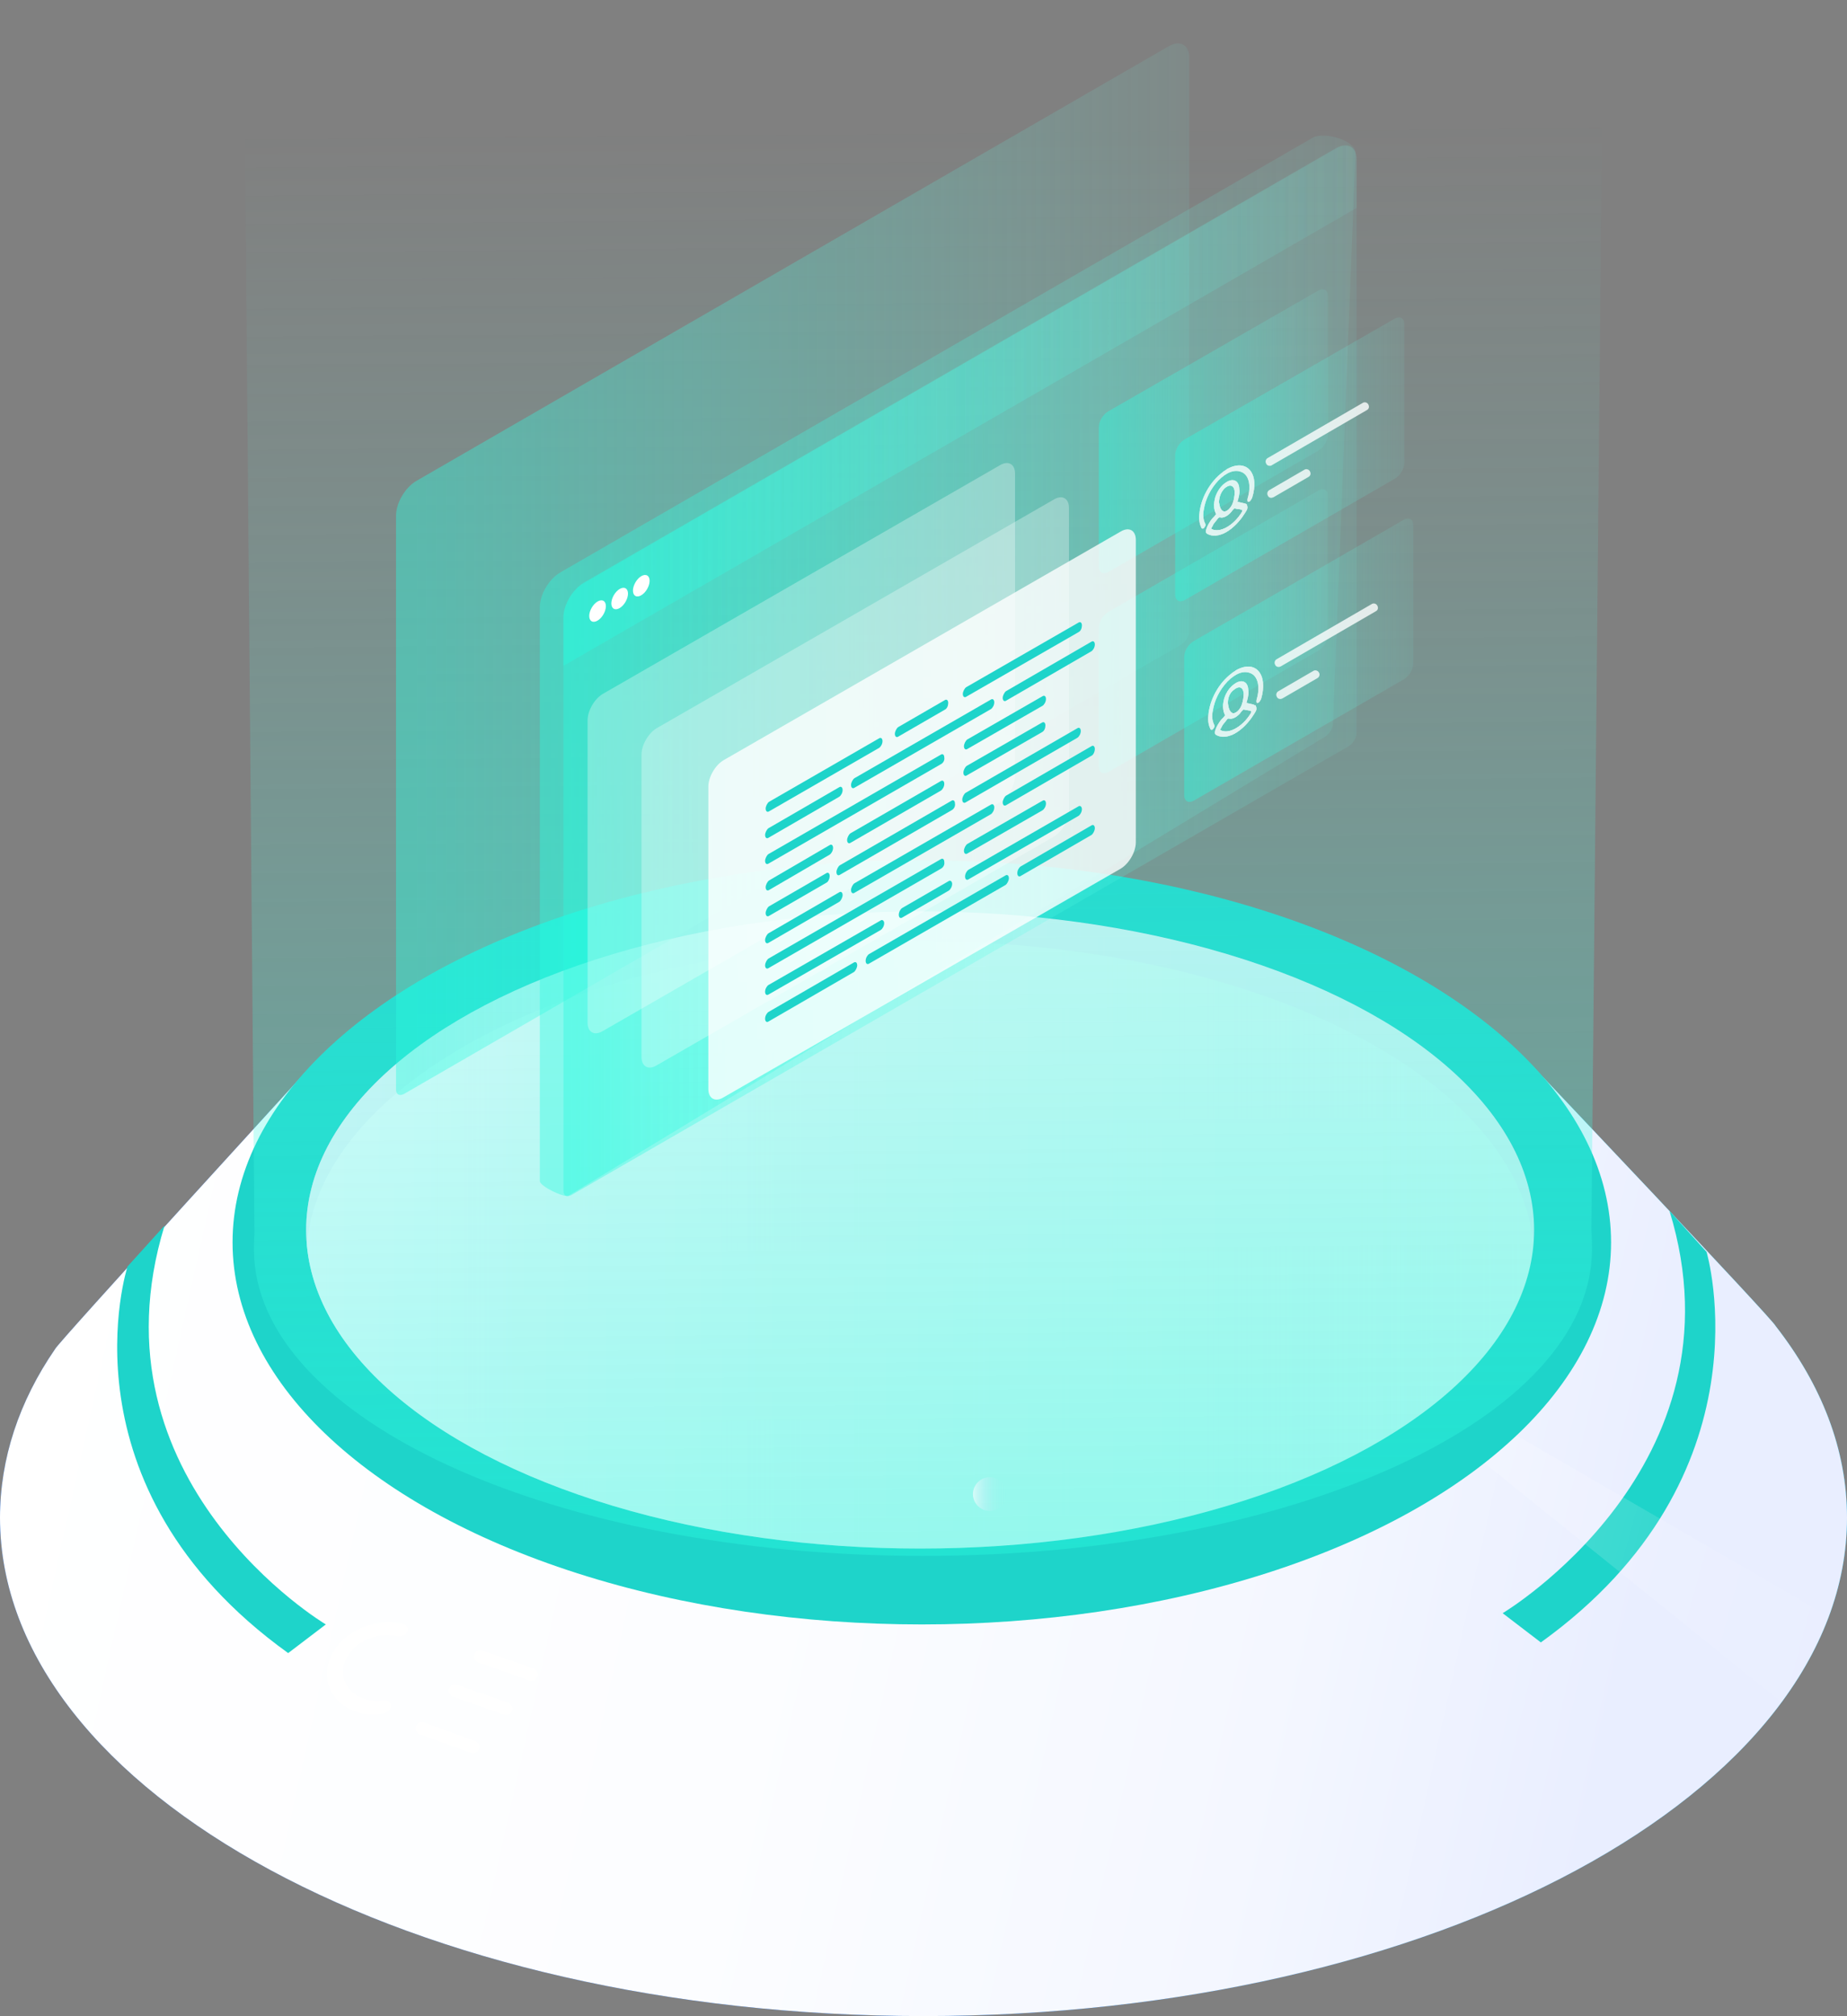 <?xml version="1.0" encoding="utf-8"?>
<!-- Generator: Adobe Illustrator 22.1.0, SVG Export Plug-In . SVG Version: 6.00 Build 0)  -->
<svg version="1.1" id="Solid" xmlns="http://www.w3.org/2000/svg" xmlns:xlink="http://www.w3.org/1999/xlink" x="0px" y="0px"
	 viewBox="0 0 328.8 358.8" style="enable-background:new 0 0 328.8 358.8;" xml:space="preserve">
<rect x="0" y="0" width="328.8" height="358.8" fill="#808080" stroke="none"/>
<style type="text/css">
	.st0{fill:url(#SVGID_1_);}
	.st1{fill:url(#SVGID_2_);}
	.st2{fill:#1ED4CA;}
	.st3{fill:url(#SVGID_3_);}
	.st4{opacity:0.2;fill:#0246AF;enable-background:new    ;}
	.st5{opacity:0.8;fill:#FFFFFF;enable-background:new    ;}
	.st6{fill:#FFFFFF;}
	.st7{fill:none;stroke:#FFFFFF;stroke-width:2.239;stroke-linecap:round;stroke-miterlimit:10;}
	.st8{opacity:0.2;fill:url(#SVGID_4_);}
	.st9{opacity:0.4;fill:url(#SVGID_5_);}
	.st10{fill:url(#XMLID_2_);}
	.st11{opacity:0.4;fill:url(#SVGID_6_);}
	.st12{opacity:0.4;fill:url(#SVGID_7_);}
	.st13{opacity:0.4;fill:url(#SVGID_8_);}
	.st14{opacity:0.4;fill:url(#SVGID_9_);}
	.st15{opacity:0.4;fill:url(#SVGID_10_);}
	.st16{opacity:0.4;fill:url(#SVGID_11_);}
	.st17{opacity:0.3;fill:#FFFFFF;}
	.st18{opacity:0.8;fill:#FFFFFF;}
	.st19{opacity:0.4;fill:url(#SVGID_12_);}
	.st20{opacity:0.8;}
	.st21{clip-path:url(#SVGID_14_);fill:#FFFFFF;}
	.st22{clip-path:url(#SVGID_16_);fill:#FFFFFF;}
	.st23{opacity:0.4;fill:url(#SVGID_17_);}
	.st24{clip-path:url(#SVGID_19_);fill:#FFFFFF;}
	.st25{clip-path:url(#SVGID_21_);fill:#FFFFFF;}
	.st26{fill:none;stroke:#004680;stroke-width:1.4;stroke-linecap:round;stroke-linejoin:round;stroke-miterlimit:10;}
</style>
<linearGradient id="SVGID_1_" gradientUnits="userSpaceOnUse" x1="281.575" y1="184.653" x2="105.107" y2="304.029">
	<stop  offset="5.376340e-03" style="stop-color:#00C6FB"/>
	<stop  offset="1" style="stop-color:#005BEA"/>
</linearGradient>
<path class="st0" d="M316.1,236c-0.3-1-43.4-46.4-43.4-46.4l-40.5-0.2c-20.7-5.1-43.6-7.9-67.8-7.9c-23.2,0-45.3,2.6-65.4,7.3
	l-42.6-0.2c0,0-46.5,50.8-46.6,51.5C3.4,249.4,0,259.6,0,270.1c0,49,73.6,88.7,164.4,88.7c90.8,0,164.4-39.7,164.4-88.7
	C328.8,258,324.3,246.5,316.1,236z"/>
<linearGradient id="SVGID_2_" gradientUnits="userSpaceOnUse" x1="-4.505" y1="228.282" x2="290.585" y2="293.78">
	<stop  offset="0" style="stop-color:#FFFFFF"/>
	<stop  offset="0.5" style="stop-color:#FCFDFF"/>
	<stop  offset="0.8" style="stop-color:#F4F7FF"/>
	<stop  offset="1" style="stop-color:#E9EEFF"/>
</linearGradient>
<path class="st1" d="M316.1,236c-0.3-1-43.4-46.4-43.4-46.4l-40.5-0.2c-20.7-5.1-43.6-7.9-67.8-7.9c-23.2,0-45.3,2.6-65.4,7.3
	l-42.6-0.2c0,0-46.5,50.8-46.6,51.5C3.4,249.4,0,259.6,0,270.1c0,49,73.6,88.7,164.4,88.7c90.8,0,164.4-39.7,164.4-88.7
	C328.8,258,324.3,246.5,316.1,236z"/>
<ellipse class="st2" cx="164.1" cy="221.1" rx="122.7" ry="68"/>
<linearGradient id="SVGID_3_" gradientUnits="userSpaceOnUse" x1="54.454" y1="218.93" x2="273.118" y2="218.93">
	<stop  offset="0" style="stop-color:#DBE2FD"/>
	<stop  offset="1" style="stop-color:#1ED4CA;stop-opacity:0"/>
</linearGradient>
<ellipse class="st3" cx="163.8" cy="218.9" rx="109.3" ry="56.7"/>
<path class="st4" d="M163.8,167.5c58.7,0,106.5,24,109.2,54.1c0.1-0.9,0.1-1.8,0.1-2.7c0-31.3-48.9-56.7-109.3-56.7
	S54.5,187.6,54.5,218.9c0,0.9,0,1.8,0.1,2.7C57.2,191.5,105.1,167.5,163.8,167.5z"/>
<ellipse class="st5" cx="163.8" cy="218.9" rx="109.3" ry="56.7"/>
<path class="st6" d="M64.3,304.9c-5-1.2-7.4-5.7-5.4-10.1c2-4.4,7.8-7,12.8-5.8c0.7,0.2,1.1,0.8,0.8,1.4c-0.3,0.6-1.1,1-1.8,0.8
	c-3.6-0.8-7.7,1-9.1,4.1c-1.5,3.1,0.3,6.4,3.8,7.2c0.9,0.2,1.8,0.3,2.8,0.1c0.8-0.1,1.4,0.3,1.4,1c0,0.6-0.6,1.2-1.4,1.3
	C66.9,305.3,65.6,305.2,64.3,304.9z"/>
<line class="st7" x1="85.5" y1="294.8" x2="94.6" y2="298"/>
<line class="st7" x1="81" y1="300.9" x2="90.1" y2="304.1"/>
<line class="st7" x1="75.1" y1="307.6" x2="84.2" y2="310.9"/>
<path class="st2" d="M58,289.1c0,0-42.7-25.4-28.7-71l-6.6,7.3c0,0-12.7,39.1,28.6,68.8L58,289.1z"/>
<path class="st2" d="M267.5,287.1c0,0,43.7-26.1,29.7-71.6l6.6,7.3c0,0,11.8,39.8-29.5,69.5L267.5,287.1z"/>
<linearGradient id="SVGID_4_" gradientUnits="userSpaceOnUse" x1="264.177" y1="271.219" x2="332.036" y2="289.778">
	<stop  offset="0" style="stop-color:#FFFFFF"/>
	<stop  offset="1" style="stop-color:#FFFFFF;stop-opacity:0"/>
</linearGradient>
<path class="st8" d="M264.3,260.4l52.9,42.6c0,0,5-7.8,8.4-15.3l-55.6-32.2C269.9,255.5,266.9,258.4,264.3,260.4z"/>
<linearGradient id="SVGID_5_" gradientUnits="userSpaceOnUse" x1="166.674" y1="284.199" x2="164.529" y2="22.536">
	<stop  offset="2.051282e-02" style="stop-color:#2AFADF"/>
	<stop  offset="1" style="stop-color:#75FCEA;stop-opacity:0"/>
</linearGradient>
<path class="st9" d="M285.4,0.3L43.4,0l1.9,219.8c-0.1,0.8-0.1,1.7-0.1,2.5c0,30.2,53.3,54.6,119.1,54.6s119.1-24.4,119.1-54.6
	c0-0.8,0-1.7-0.1-3.5L285.4,0.3z"/>
<linearGradient id="XMLID_2_" gradientUnits="userSpaceOnUse" x1="173.253" y1="265.887" x2="179.169" y2="265.887">
	<stop  offset="0" style="stop-color:#FFFFFF;stop-opacity:0.6"/>
	<stop  offset="0" style="stop-color:#FDFDFF;stop-opacity:0.6"/>
	<stop  offset="1.000000e-02" style="stop-color:#FCFCFF;stop-opacity:0.58"/>
	<stop  offset="0.18" style="stop-color:#F2F4FE;stop-opacity:0.412"/>
	<stop  offset="0.35" style="stop-color:#EAEEFE;stop-opacity:0.259"/>
	<stop  offset="0.52" style="stop-color:#E3E9FD;stop-opacity:0.149"/>
	<stop  offset="0.68" style="stop-color:#DFE5FD;stop-opacity:7.100000e-02"/>
	<stop  offset="0.84" style="stop-color:#DCE3FD;stop-opacity:2.000000e-02"/>
	<stop  offset="1" style="stop-color:#DBE2FD;stop-opacity:0"/>
</linearGradient>
<path id="XMLID_35_" class="st10" d="M179.2,265.9c0,1.6-1.3,3-3,3c-1.6,0-3-1.3-3-3c0-1.6,1.3-3,3-3
	C177.8,262.9,179.2,264.3,179.2,265.9z"/>
<g>
	<linearGradient id="SVGID_6_" gradientUnits="userSpaceOnUse" x1="70.491" y1="101.293" x2="211.659" y2="101.293">
		<stop  offset="2.051282e-02" style="stop-color:#2AFADF"/>
		<stop  offset="0.39" style="stop-color:#43FBE3;stop-opacity:0.698"/>
		<stop  offset="1" style="stop-color:#75FCEA;stop-opacity:0.2"/>
	</linearGradient>
	<path class="st11" d="M208.1,8.2c2-1.1,3.6-0.2,3.6,2v102.1c0,0.9-0.6,1.9-1.4,2.4L71.9,194.7c-0.8,0.4-1.4,0.1-1.4-0.8V91.8
		c0-2.3,1.6-5,3.6-6.2L208.1,8.2z"/>
	<linearGradient id="SVGID_7_" gradientUnits="userSpaceOnUse" x1="96.068" y1="118.533" x2="241.281" y2="118.533">
		<stop  offset="2.051282e-02" style="stop-color:#2AFADF"/>
		<stop  offset="0.39" style="stop-color:#43FBE3;stop-opacity:0.698"/>
		<stop  offset="1" style="stop-color:#75FCEA;stop-opacity:0.2"/>
	</linearGradient>
	<path class="st12" d="M241.3,27.2l-4,101.5c0,0.9-0.6,1.9-1.4,2.4l-134.7,81.7c-0.8,0.4-5.1-1.7-5.1-2.6V108.1c0-2.3,1.6-5,3.6-6.2
		l134-77.4C235.6,23.4,241.3,24.9,241.3,27.2z"/>
	<linearGradient id="SVGID_8_" gradientUnits="userSpaceOnUse" x1="100.29" y1="119.459" x2="241.458" y2="119.459">
		<stop  offset="2.051282e-02" style="stop-color:#2AFADF"/>
		<stop  offset="0.39" style="stop-color:#43FBE3;stop-opacity:0.698"/>
		<stop  offset="1" style="stop-color:#75FCEA;stop-opacity:0.2"/>
	</linearGradient>
	<path class="st13" d="M100.3,153.2v-43.3c0-2.3,1.6-5,3.6-6.2l134-77.4c2-1.1,3.6-0.2,3.6,2v102.1c0,0.9-0.6,1.9-1.4,2.4
		l-138.4,79.9c-0.8,0.4-1.4,0.1-1.4-0.8v-46"/>
	<linearGradient id="SVGID_9_" gradientUnits="userSpaceOnUse" x1="100.29" y1="72.263" x2="241.458" y2="72.263">
		<stop  offset="2.051282e-02" style="stop-color:#2AFADF"/>
		<stop  offset="0.39" style="stop-color:#43FBE3;stop-opacity:0.698"/>
		<stop  offset="1" style="stop-color:#75FCEA;stop-opacity:0.2"/>
	</linearGradient>
	<path class="st14" d="M187.5,68.2l-87.2,50.3V110c0-2.3,1.6-5,3.6-6.2l134-77.4c2-1.1,3.6-0.2,3.6,2V37"/>
	
		<ellipse transform="matrix(0.505 -0.863 0.863 0.505 -41.164 145.681)" class="st6" cx="106.4" cy="108.7" rx="2.1" ry="1.2"/>
	
		<ellipse transform="matrix(0.505 -0.863 0.863 0.505 -37.299 147.926)" class="st6" cx="110.3" cy="106.5" rx="2.1" ry="1.2"/>
	
		<ellipse transform="matrix(0.505 -0.863 0.863 0.505 -33.435 150.172)" class="st6" cx="114.2" cy="104.2" rx="2.1" ry="1.2"/>
	<linearGradient id="SVGID_10_" gradientUnits="userSpaceOnUse" x1="195.671" y1="76.678" x2="236.383" y2="76.678">
		<stop  offset="2.051282e-02" style="stop-color:#2AFADF"/>
		<stop  offset="0.39" style="stop-color:#43FBE3;stop-opacity:0.698"/>
		<stop  offset="1" style="stop-color:#75FCEA;stop-opacity:0.2"/>
	</linearGradient>
	<path class="st15" d="M234.7,51.7c0.9-0.5,1.7-0.1,1.7,1v24.6c0,1.1-0.7,2.3-1.7,2.9l-37.4,21.6c-0.9,0.5-1.7,0.1-1.7-1V76.1
		c0-1.1,0.7-2.3,1.7-2.9L234.7,51.7z"/>
	<linearGradient id="SVGID_11_" gradientUnits="userSpaceOnUse" x1="195.671" y1="112.27" x2="236.383" y2="112.27">
		<stop  offset="2.051282e-02" style="stop-color:#2AFADF"/>
		<stop  offset="0.39" style="stop-color:#43FBE3;stop-opacity:0.698"/>
		<stop  offset="1" style="stop-color:#75FCEA;stop-opacity:0.2"/>
	</linearGradient>
	<path class="st16" d="M234.7,87.3c0.9-0.5,1.7-0.1,1.7,1v24.6c0,1.1-0.7,2.3-1.7,2.9l-37.4,21.6c-0.9,0.5-1.7,0.1-1.7-1v-24.6
		c0-1.1,0.7-2.3,1.7-2.9L234.7,87.3z"/>
	<path class="st17" d="M178,82.8c1.5-0.9,2.7-0.2,2.7,1.5v53.8c0,1.7-1.2,3.8-2.7,4.7l-70.7,40.7c-1.5,0.9-2.7,0.2-2.7-1.5v-53.8
		c0-1.7,1.2-3.8,2.7-4.7L178,82.8z"/>
	<path class="st17" d="M187.6,88.9c1.5-0.9,2.7-0.2,2.7,1.5v53.8c0,1.7-1.2,3.8-2.7,4.7l-70.7,40.7c-1.5,0.9-2.7,0.2-2.7-1.5v-53.8
		c0-1.7,1.2-3.8,2.7-4.7L187.6,88.9z"/>
	<path class="st18" d="M199.5,94.6c1.5-0.9,2.7-0.2,2.7,1.5v53.8c0,1.7-1.2,3.8-2.7,4.7l-70.7,40.7c-1.5,0.9-2.7,0.2-2.7-1.5v-53.8
		c0-1.7,1.2-3.8,2.7-4.7L199.5,94.6z"/>
	<g>
		<g>
			<path class="st2" d="M167.5,136l-30.7,17.7c-0.3,0.2-0.6,0-0.6-0.5l0,0c0-0.4,0.3-1,0.6-1.2l30.7-17.7c0.3-0.2,0.6,0,0.6,0.5v0
				C168.2,135.3,167.9,135.8,167.5,136z"/>
			<path class="st2" d="M185.6,125.6l-13.4,7.7c-0.3,0.2-0.6,0-0.6-0.5l0,0c0-0.4,0.3-1,0.6-1.2l13.4-7.7c0.3-0.2,0.6,0,0.6,0.5l0,0
				C186.2,124.9,185.9,125.4,185.6,125.6z"/>
		</g>
		<g>
			<path class="st2" d="M167.5,140.7l-16.1,9.3c-0.3,0.2-0.6,0-0.6-0.5l0,0c0-0.4,0.3-1,0.6-1.2l16.1-9.3c0.3-0.2,0.6,0,0.6,0.5l0,0
				C168.1,140,167.8,140.5,167.5,140.7z"/>
			<path class="st2" d="M147.7,152.1l-10.8,6.3c-0.3,0.2-0.6,0-0.6-0.5l0,0c0-0.4,0.3-1,0.6-1.2l10.8-6.3c0.3-0.2,0.6,0,0.6,0.5l0,0
				C148.3,151.4,148,151.9,147.7,152.1z"/>
			<path class="st2" d="M185.5,130.3l-13.4,7.7c-0.3,0.2-0.6,0-0.6-0.5l0,0c0-0.4,0.3-1,0.6-1.2l13.4-7.7c0.3-0.2,0.6,0,0.6,0.5l0,0
				C186.1,129.6,185.9,130.1,185.5,130.3z"/>
		</g>
		<g>
			<path class="st2" d="M156.5,133.1l-19.6,11.3c-0.3,0.2-0.6,0-0.6-0.5l0,0c0-0.4,0.3-1,0.6-1.2l19.6-11.3c0.3-0.2,0.6,0,0.6,0.5
				l0,0C157.1,132.4,156.8,132.9,156.5,133.1z"/>
			<path class="st2" d="M168.2,126.3l-8.3,4.8c-0.3,0.2-0.6,0-0.6-0.5l0,0c0-0.4,0.3-1,0.6-1.2l8.3-4.8c0.3-0.2,0.6,0,0.6,0.5l0,0
				C168.8,125.6,168.6,126.1,168.2,126.3z"/>
			<path class="st2" d="M192,112.5l-20,11.5c-0.3,0.2-0.6,0-0.6-0.5v0c0-0.4,0.3-1,0.6-1.2l20-11.5c0.3-0.2,0.6,0,0.6,0.5l0,0
				C192.6,111.8,192.4,112.3,192,112.5z"/>
		</g>
		<g>
			<path class="st2" d="M172.4,156.5l19.6-11.3c0.3-0.2,0.6-0.7,0.6-1.2l0,0c0-0.4-0.3-0.7-0.6-0.5l-19.6,11.3
				c-0.3,0.2-0.6,0.7-0.6,1.2l0,0C171.8,156.5,172.1,156.7,172.4,156.5z"/>
			<path class="st2" d="M160.6,163.3l8.3-4.8c0.3-0.2,0.6-0.7,0.6-1.2v0c0-0.4-0.3-0.7-0.6-0.5l-8.3,4.8c-0.3,0.2-0.6,0.7-0.6,1.2
				l0,0C160,163.3,160.3,163.5,160.6,163.3z"/>
			<path class="st2" d="M136.8,177l20-11.5c0.3-0.2,0.6-0.7,0.6-1.2l0,0c0-0.4-0.3-0.7-0.6-0.5l-20,11.5c-0.3,0.2-0.6,0.7-0.6,1.2
				l0,0C136.2,177,136.5,177.2,136.8,177z"/>
		</g>
		<g>
			<path class="st2" d="M149.4,141.8l-12.6,7.3c-0.3,0.2-0.6,0-0.6-0.5l0,0c0-0.4,0.3-1,0.6-1.2l12.6-7.3c0.3-0.2,0.6,0,0.6,0.5l0,0
				C150,141.1,149.7,141.6,149.4,141.8z"/>
			<path class="st2" d="M176.4,126.2l-24.3,14c-0.3,0.2-0.6,0-0.6-0.5l0,0c0-0.4,0.3-1,0.6-1.2l24.3-14c0.3-0.2,0.6,0,0.6,0.5l0,0
				C177,125.5,176.7,126,176.4,126.2z"/>
			<path class="st2" d="M194.3,115.9l-15.2,8.8c-0.3,0.2-0.6,0-0.6-0.5l0,0c0-0.4,0.3-1,0.6-1.2l15.2-8.8c0.3-0.2,0.6,0,0.6,0.5l0,0
				C194.9,115.2,194.6,115.7,194.3,115.9z"/>
		</g>
		<g>
			<path class="st2" d="M181.7,154.2l12.6-7.3c0.3-0.2,0.6,0,0.6,0.5l0,0c0,0.4-0.3,1-0.6,1.2l-12.6,7.3c-0.3,0.2-0.6,0-0.6-0.5l0,0
				C181.1,154.9,181.4,154.4,181.7,154.2z"/>
			<path class="st2" d="M154.7,169.8l24.3-14c0.3-0.2,0.6,0,0.6,0.5l0,0c0,0.4-0.3,1-0.6,1.2l-24.3,14c-0.3,0.2-0.6,0-0.6-0.5l0,0
				C154.1,170.5,154.4,170,154.7,169.8z"/>
			<path class="st2" d="M136.8,180.1l15.2-8.8c0.3-0.2,0.6,0,0.6,0.5l0,0c0,0.4-0.3,1-0.6,1.2l-15.2,8.8c-0.3,0.2-0.6,0-0.6-0.5l0,0
				C136.2,180.8,136.5,180.3,136.8,180.1z"/>
		</g>
		<g>
			<path class="st2" d="M167.5,154.6l-30.7,17.7c-0.3,0.2-0.6,0-0.6-0.5l0,0c0-0.4,0.3-1,0.6-1.2l30.7-17.7c0.3-0.2,0.6,0,0.6,0.5v0
				C168.2,153.9,167.9,154.4,167.5,154.6z"/>
			<path class="st2" d="M185.6,144.2l-13.4,7.7c-0.3,0.2-0.6,0-0.6-0.5l0,0c0-0.4,0.3-1,0.6-1.2l13.4-7.7c0.3-0.2,0.6,0,0.6,0.5l0,0
				C186.2,143.5,185.9,144,185.6,144.2z"/>
		</g>
		<g>
			<path class="st2" d="M149.4,160.5l-12.6,7.3c-0.3,0.2-0.6,0-0.6-0.5l0,0c0-0.4,0.3-1,0.6-1.2l12.6-7.3c0.3-0.2,0.6,0,0.6,0.5l0,0
				C150,159.7,149.7,160.3,149.4,160.5z"/>
			<path class="st2" d="M176.4,144.9l-24.3,14c-0.3,0.2-0.6,0-0.6-0.5l0,0c0-0.4,0.3-1,0.6-1.2l24.3-14c0.3-0.2,0.6,0,0.6,0.5l0,0
				C177,144.2,176.7,144.7,176.4,144.9z"/>
			<path class="st2" d="M194.3,134.5l-15.2,8.8c-0.3,0.2-0.6,0-0.6-0.5l0,0c0-0.4,0.3-1,0.6-1.2l15.2-8.8c0.3-0.2,0.6,0,0.6,0.5l0,0
				C194.9,133.8,194.6,134.4,194.3,134.5z"/>
		</g>
		<g>
			<path class="st2" d="M147.1,157.1l-10.2,5.9c-0.3,0.2-0.6,0-0.6-0.5l0,0c0-0.4,0.3-1,0.6-1.2l10.2-5.9c0.3-0.2,0.6,0,0.6,0.5l0,0
				C147.7,156.4,147.4,157,147.1,157.1z"/>
			<path class="st2" d="M169.4,144.2l-19.9,11.5c-0.3,0.2-0.6,0-0.6-0.5l0,0c0-0.4,0.3-1,0.6-1.2l19.9-11.5c0.3-0.2,0.6,0,0.6,0.5
				l0,0C170.1,143.5,169.8,144,169.4,144.2z"/>
			<path class="st2" d="M191.8,131.3l-19.9,11.5c-0.3,0.2-0.6,0-0.6-0.5l0,0c0-0.4,0.3-1,0.6-1.2l19.9-11.5c0.3-0.2,0.6,0,0.6,0.5v0
				C192.4,130.6,192.1,131.1,191.8,131.3z"/>
		</g>
	</g>
	<linearGradient id="SVGID_12_" gradientUnits="userSpaceOnUse" x1="209.276" y1="81.674" x2="249.988" y2="81.674">
		<stop  offset="2.051282e-02" style="stop-color:#2AFADF"/>
		<stop  offset="0.39" style="stop-color:#43FBE3;stop-opacity:0.698"/>
		<stop  offset="1" style="stop-color:#75FCEA;stop-opacity:0.2"/>
	</linearGradient>
	<path class="st19" d="M248.3,56.7c0.9-0.5,1.7-0.1,1.7,1v24.6c0,1.1-0.7,2.3-1.7,2.9l-37.4,21.6c-0.9,0.5-1.7,0.1-1.7-1V81.1
		c0-1.1,0.7-2.3,1.7-2.9L248.3,56.7z"/>
	<g class="st20">
		<g>
			<g>
				<defs>
					<path id="SVGID_13_" d="M221.6,89.6c-0.4-0.1-0.9-0.2-1.3-0.3c0.4-1.4,0.4-1.8,0.3-2.5c-0.1-1.2-1-1.7-2.1-1.1
						c-1.1,0.6-2.1,2-2.3,3.4c-0.2,1,0,1.8,0.3,2.4c-0.2,0.3-0.5,0.6-0.7,0.8c-0.5,0.6-0.9,1.3-1.1,2c-0.1,0.4,0,0.6,0.2,0.7
						c1.9,1.1,4.8-0.6,6.8-3.8c0.4-0.6,0.5-0.9,0.2-1.5C221.8,89.7,221.7,89.6,221.6,89.6z M218,86.9c0.9-0.8,1.7-0.6,1.8,0.6
						c0,0.7-0.1,1.4-0.4,2.2c-0.5,1.1-1.4,1.7-1.9,1.1c-0.3-0.3-0.4-0.8-0.5-1.4C217,88.4,217.4,87.5,218,86.9z M221.1,91.1
						c-1.5,2.5-4.1,3.9-5.5,3c0.1-0.3,0.3-0.5,0.4-0.8c0.2-0.3,0.5-0.6,0.7-0.9c0.2-0.3,0.4-0.4,0.6-0.3c0.6,0.1,1.5-0.4,2.1-1.3
						c0.2-0.2,0.3-0.4,0.5-0.3c0.4,0.1,0.8,0.1,1.1,0.2C221.2,90.7,221.2,90.8,221.1,91.1z"/>
				</defs>
				<use xlink:href="#SVGID_13_"  style="overflow:visible;fill:#FFFFFF;"/>
				<clipPath id="SVGID_14_">
					<use xlink:href="#SVGID_13_"  style="overflow:visible;"/>
				</clipPath>
				<polygon class="st21" points="215.5,94.9 215.9,95 215.5,95 				"/>
				<polygon class="st21" points="215.5,94.7 216.4,95 215.9,95 215.5,94.9 				"/>
				<polygon class="st21" points="215.5,94.6 217,95 216.4,95 215.5,94.7 				"/>
				<polygon class="st21" points="215.5,94.4 217.5,95 217,95 215.5,94.6 				"/>
				<polygon class="st21" points="215.5,94.2 218,95 217.5,95 215.5,94.4 				"/>
				<polygon class="st21" points="215.5,94 218.6,95 218,95 215.5,94.2 				"/>
				<polygon class="st21" points="215.5,93.9 219.1,95 218.6,95 215.5,94 				"/>
				<polygon class="st21" points="215.5,93.7 219.7,95 219.1,95 215.5,93.9 				"/>
				<polygon class="st21" points="215.5,93.5 220.2,95 219.7,95 215.5,93.7 				"/>
				<polygon class="st21" points="215.5,93.4 220.8,95 220.2,95 215.5,93.5 				"/>
				<polygon class="st21" points="215.5,93.2 221.2,95 221.2,95 220.8,95 215.5,93.4 				"/>
				<polygon class="st21" points="215.5,93 221.2,94.8 221.2,95 215.5,93.2 				"/>
				<polygon class="st21" points="215.5,92.9 221.2,94.6 221.2,94.8 215.5,93 				"/>
				<polygon class="st21" points="215.5,92.7 221.2,94.5 221.2,94.6 215.5,92.9 				"/>
				<polygon class="st21" points="215.5,92.5 221.2,94.3 221.2,94.5 215.5,92.7 				"/>
				<polygon class="st21" points="215.5,92.3 221.2,94.1 221.2,94.3 215.5,92.5 				"/>
				<polygon class="st21" points="215.5,92.2 221.2,94 221.2,94.1 215.5,92.3 				"/>
				<polygon class="st21" points="215.5,92 221.2,93.8 221.2,94 215.5,92.2 				"/>
				<polygon class="st21" points="215.5,91.8 221.2,93.6 221.2,93.8 215.5,92 				"/>
				<polygon class="st21" points="215.5,91.7 221.2,93.4 221.2,93.6 215.5,91.8 				"/>
				<polygon class="st21" points="215.5,91.5 221.2,93.3 221.2,93.4 215.5,91.7 				"/>
				<polygon class="st21" points="215.5,91.3 221.2,93.1 221.2,93.3 215.5,91.5 				"/>
				<polygon class="st21" points="215.5,91.1 221.2,92.9 221.2,93.1 215.5,91.3 				"/>
				<polygon class="st21" points="215.5,91 221.2,92.8 221.2,92.9 215.5,91.1 				"/>
				<polygon class="st21" points="215.5,90.8 221.2,92.6 221.2,92.8 215.5,91 				"/>
				<polygon class="st21" points="215.5,90.6 221.2,92.4 221.2,92.6 215.5,90.8 				"/>
				<polygon class="st21" points="215.5,90.5 221.2,92.3 221.2,92.4 215.5,90.6 				"/>
				<polygon class="st21" points="215.9,90.4 221.2,92.1 221.2,92.3 215.5,90.5 215.5,90.4 				"/>
				<polygon class="st21" points="216.5,90.4 221.2,91.9 221.2,92.1 215.9,90.4 				"/>
				<polygon class="st21" points="217,90.4 221.2,91.7 221.2,91.9 216.5,90.4 				"/>
				<polygon class="st21" points="217.6,90.4 221.2,91.6 221.2,91.7 217,90.4 				"/>
				<polygon class="st21" points="218.1,90.4 221.2,91.4 221.2,91.6 217.6,90.4 				"/>
				<polygon class="st21" points="218.7,90.4 221.2,91.2 221.2,91.4 218.1,90.4 				"/>
				<polygon class="st21" points="219.2,90.4 221.2,91.1 221.2,91.2 218.7,90.4 				"/>
				<polygon class="st21" points="219.7,90.4 221.2,90.9 221.2,91.1 219.2,90.4 				"/>
				<polygon class="st21" points="220.3,90.4 221.2,90.7 221.2,90.9 219.7,90.4 				"/>
				<polygon class="st21" points="220.8,90.4 221.2,90.6 221.2,90.7 220.3,90.4 				"/>
				<polygon class="st21" points="221.2,90.6 220.8,90.4 221.2,90.4 				"/>
				<polygon class="st21" points="217,91.3 217.3,91.4 217,91.4 				"/>
				<polygon class="st21" points="217,91.1 217.8,91.4 217.3,91.4 217,91.3 				"/>
				<polygon class="st21" points="217,90.9 218.4,91.4 217.8,91.4 217,91.1 				"/>
				<polygon class="st21" points="217,90.7 218.9,91.4 218.4,91.4 217,90.9 				"/>
				<polygon class="st21" points="217,90.6 219.4,91.4 218.9,91.4 217,90.7 				"/>
				<polygon class="st21" points="217,90.4 219.9,91.3 219.9,91.4 219.4,91.4 217,90.6 				"/>
				<polygon class="st21" points="217,90.2 219.9,91.1 219.9,91.3 217,90.4 				"/>
				<polygon class="st21" points="217,90.1 219.9,91 219.9,91.1 217,90.2 				"/>
				<polygon class="st21" points="217,89.9 219.9,90.8 219.9,91 217,90.1 				"/>
				<polygon class="st21" points="217,89.7 219.9,90.6 219.9,90.8 217,89.9 				"/>
				<polygon class="st21" points="217,89.6 219.9,90.5 219.9,90.6 217,89.7 				"/>
				<polygon class="st21" points="217,89.4 219.9,90.3 219.9,90.5 217,89.6 				"/>
				<polygon class="st21" points="217,89.2 219.9,90.1 219.9,90.3 217,89.4 				"/>
				<polygon class="st21" points="217,89 219.9,90 219.9,90.1 217,89.2 				"/>
				<polygon class="st21" points="217,88.9 219.9,89.8 219.9,90 217,89 				"/>
				<polygon class="st21" points="217,88.7 219.9,89.6 219.9,89.8 217,88.9 				"/>
				<polygon class="st21" points="217,88.5 219.9,89.4 219.9,89.6 217,88.7 				"/>
				<polygon class="st21" points="217,88.4 219.9,89.3 219.9,89.4 217,88.5 				"/>
				<polygon class="st21" points="217,88.2 219.9,89.1 219.9,89.3 217,88.4 				"/>
				<polygon class="st21" points="217,88 219.9,88.9 219.9,89.1 217,88.2 				"/>
				<polygon class="st21" points="217,87.9 219.9,88.8 219.9,88.9 217,88 				"/>
				<polygon class="st21" points="217,87.7 219.9,88.6 219.9,88.8 217,87.9 				"/>
				<polygon class="st21" points="217,87.5 219.9,88.4 219.9,88.6 217,87.7 				"/>
				<polygon class="st21" points="217,87.3 219.9,88.3 219.9,88.4 217,87.5 				"/>
				<polygon class="st21" points="217,87.2 219.9,88.1 219.9,88.3 217,87.3 				"/>
				<polygon class="st21" points="217,87 219.9,87.9 219.9,88.1 217,87.2 				"/>
				<polygon class="st21" points="217,86.8 219.9,87.7 219.9,87.9 217,87 				"/>
				<polygon class="st21" points="217,86.7 219.9,87.6 219.9,87.7 217,86.8 				"/>
				<polygon class="st21" points="217,86.5 219.9,87.4 219.9,87.6 217,86.7 				"/>
				<polygon class="st21" points="217,86.3 219.9,87.2 219.9,87.4 217,86.5 				"/>
				<polygon class="st21" points="217,86.2 219.9,87.1 219.9,87.2 217,86.3 				"/>
				<polygon class="st21" points="217.4,86.1 219.9,86.9 219.9,87.1 217,86.2 217,86.1 				"/>
				<polygon class="st21" points="217.9,86.1 219.9,86.7 219.9,86.9 217.4,86.1 				"/>
				<polygon class="st21" points="218.5,86.1 219.9,86.6 219.9,86.7 217.9,86.1 				"/>
				<polygon class="st21" points="219,86.1 219.9,86.4 219.9,86.6 218.5,86.1 				"/>
				<polygon class="st21" points="219.6,86.1 219.9,86.2 219.9,86.4 219,86.1 				"/>
				<polygon class="st21" points="219.9,86.2 219.6,86.1 219.9,86.1 				"/>
				<polygon class="st21" points="214.7,96.2 214.7,96.2 214.7,96.2 				"/>
				<polygon class="st21" points="214.7,96 215.2,96.2 214.7,96.2 214.7,96.2 				"/>
				<polygon class="st21" points="214.7,95.8 215.8,96.2 215.2,96.2 214.7,96 				"/>
				<polygon class="st21" points="214.7,95.6 216.3,96.2 215.8,96.2 214.7,95.8 				"/>
				<polygon class="st21" points="214.7,95.5 216.9,96.2 216.3,96.2 214.7,95.6 				"/>
				<polygon class="st21" points="214.7,95.3 217.4,96.2 216.9,96.2 214.7,95.5 				"/>
				<polygon class="st21" points="214.7,95.1 217.9,96.2 217.4,96.2 214.7,95.3 				"/>
				<polygon class="st21" points="214.7,95 218.5,96.2 217.9,96.2 214.7,95.1 				"/>
				<polygon class="st21" points="214.7,94.8 219,96.2 218.5,96.2 214.7,95 				"/>
				<polygon class="st21" points="214.7,94.6 219.6,96.2 219,96.2 214.7,94.8 				"/>
				<polygon class="st21" points="214.7,94.5 220.1,96.2 219.6,96.2 214.7,94.6 				"/>
				<polygon class="st21" points="214.7,94.3 220.7,96.2 220.1,96.2 214.7,94.5 				"/>
				<polygon class="st21" points="214.7,94.1 221.2,96.2 220.7,96.2 214.7,94.3 				"/>
				<polygon class="st21" points="214.7,93.9 221.7,96.2 221.2,96.2 214.7,94.1 				"/>
				<polygon class="st21" points="214.7,93.8 222.2,96.1 222.2,96.2 221.7,96.2 214.7,93.9 				"/>
				<polygon class="st21" points="214.7,93.6 222.2,96 222.2,96.1 214.7,93.8 				"/>
				<polygon class="st21" points="214.7,93.4 222.2,95.8 222.2,96 214.7,93.6 				"/>
				<polygon class="st21" points="214.7,93.3 222.2,95.6 222.2,95.8 214.7,93.4 				"/>
				<polygon class="st21" points="214.7,93.1 222.2,95.4 222.2,95.6 214.7,93.3 				"/>
				<polygon class="st21" points="214.7,92.9 222.2,95.3 222.2,95.4 214.7,93.1 				"/>
				<polygon class="st21" points="214.7,92.8 222.2,95.1 222.2,95.3 214.7,92.9 				"/>
				<polygon class="st21" points="214.7,92.6 222.2,94.9 222.2,95.1 214.7,92.8 				"/>
				<polygon class="st21" points="214.7,92.4 222.2,94.8 222.2,94.9 214.7,92.6 				"/>
				<polygon class="st21" points="214.7,92.2 222.2,94.6 222.2,94.8 214.7,92.4 				"/>
				<polygon class="st21" points="214.7,92.1 222.2,94.4 222.2,94.6 214.7,92.2 				"/>
				<polygon class="st21" points="214.7,91.9 222.2,94.3 222.2,94.4 214.7,92.1 				"/>
				<polygon class="st21" points="214.7,91.7 222.2,94.1 222.2,94.3 214.7,91.9 				"/>
				<polygon class="st21" points="214.7,91.6 222.2,93.9 222.2,94.1 214.7,91.7 				"/>
				<polygon class="st21" points="214.7,91.4 222.2,93.7 222.2,93.9 214.7,91.6 				"/>
				<polygon class="st21" points="214.7,91.2 222.2,93.6 222.2,93.7 214.7,91.4 				"/>
				<polygon class="st21" points="214.7,91.1 222.2,93.4 222.2,93.6 214.7,91.2 				"/>
				<polygon class="st21" points="214.7,90.9 222.2,93.2 222.2,93.4 214.7,91.1 				"/>
				<polygon class="st21" points="214.7,90.7 222.2,93.1 222.2,93.2 214.7,90.9 				"/>
				<polygon class="st21" points="214.7,90.5 222.2,92.9 222.2,93.1 214.7,90.7 				"/>
				<polygon class="st21" points="214.7,90.4 222.2,92.7 222.2,92.9 214.7,90.5 				"/>
				<polygon class="st21" points="214.7,90.2 222.2,92.6 222.2,92.7 214.7,90.4 				"/>
				<polygon class="st21" points="214.7,90 222.2,92.4 222.2,92.6 214.7,90.2 				"/>
				<polygon class="st21" points="214.7,89.9 222.2,92.2 222.2,92.4 214.7,90 				"/>
				<polygon class="st21" points="214.7,89.7 222.2,92 222.2,92.2 214.7,89.9 				"/>
				<polygon class="st21" points="214.7,89.5 222.2,91.9 222.2,92 214.7,89.7 				"/>
				<polygon class="st21" points="214.7,89.4 222.2,91.7 222.2,91.9 214.7,89.5 				"/>
				<polygon class="st21" points="214.7,89.2 222.2,91.5 222.2,91.7 214.7,89.4 				"/>
				<polygon class="st21" points="214.7,89 222.2,91.4 222.2,91.5 214.7,89.2 				"/>
				<polygon class="st21" points="214.7,88.8 222.2,91.2 222.2,91.4 214.7,89 				"/>
				<polygon class="st21" points="214.7,88.7 222.2,91 222.2,91.2 214.7,88.8 				"/>
				<polygon class="st21" points="214.7,88.5 222.2,90.9 222.2,91 214.7,88.7 				"/>
				<polygon class="st21" points="214.7,88.3 222.2,90.7 222.2,90.9 214.7,88.5 				"/>
				<polygon class="st21" points="214.7,88.2 222.2,90.5 222.2,90.7 214.7,88.3 				"/>
				<polygon class="st21" points="214.7,88 222.2,90.3 222.2,90.5 214.7,88.2 				"/>
				<polygon class="st21" points="214.7,87.8 222.2,90.2 222.2,90.3 214.7,88 				"/>
				<polygon class="st21" points="214.7,87.6 222.2,90 222.2,90.2 214.7,87.8 				"/>
				<polygon class="st21" points="214.7,87.5 222.2,89.8 222.2,90 214.7,87.6 				"/>
				<polygon class="st21" points="214.7,87.3 222.2,89.7 222.2,89.8 214.7,87.5 				"/>
				<polygon class="st21" points="214.7,87.1 222.2,89.5 222.2,89.7 214.7,87.3 				"/>
				<polygon class="st21" points="214.7,87 222.2,89.3 222.2,89.5 214.7,87.1 				"/>
				<polygon class="st21" points="214.7,86.8 222.2,89.2 222.2,89.3 214.7,87 				"/>
				<polygon class="st21" points="214.7,86.6 222.2,89 222.2,89.2 214.7,86.8 				"/>
				<polygon class="st21" points="214.7,86.6 214.7,86.5 222.2,88.8 222.2,89 214.7,86.6 				"/>
				<polygon class="st21" points="214.7,86.5 214.8,86.3 222.2,88.6 222.2,88.8 				"/>
				<polygon class="st21" points="214.8,86.3 214.8,86.2 222.2,88.5 222.2,88.6 				"/>
				<polygon class="st21" points="214.8,86.2 214.9,86 222.2,88.3 222.2,88.5 				"/>
				<polygon class="st21" points="214.9,86 214.9,85.8 222.2,88.1 222.2,88.3 				"/>
				<polygon class="st21" points="214.9,85.8 215,85.7 222.2,88 222.2,88.1 				"/>
				<polygon class="st21" points="215,85.7 215,85.5 222.2,87.8 222.2,88 				"/>
				<polygon class="st21" points="215,85.5 215.1,85.4 222.2,87.6 222.2,87.8 				"/>
				<polygon class="st21" points="215.1,85.4 215.1,85.2 222.2,87.5 222.2,87.6 				"/>
				<polygon class="st21" points="215.1,85.2 215.2,85.1 215.2,85.1 222.2,87.3 222.2,87.5 				"/>
				<polygon class="st21" points="215.7,85.1 222.2,87.1 222.2,87.3 215.2,85.1 				"/>
				<polygon class="st21" points="216.3,85.1 222.2,86.9 222.2,87.1 215.7,85.1 				"/>
				<polygon class="st21" points="216.8,85.1 222.2,86.8 222.2,86.9 216.3,85.1 				"/>
				<polygon class="st21" points="217.4,85.1 222.2,86.6 222.2,86.8 216.8,85.1 				"/>
				<polygon class="st21" points="217.9,85.1 222.2,86.4 222.2,86.6 217.4,85.1 				"/>
				<polygon class="st21" points="218.4,85.1 222.2,86.3 222.2,86.4 217.9,85.1 				"/>
				<polygon class="st21" points="219,85.1 222.2,86.1 222.2,86.3 218.4,85.1 				"/>
				<polygon class="st21" points="219.5,85.1 222.2,85.9 222.2,86.1 219,85.1 				"/>
				<polygon class="st21" points="220.1,85.1 222.2,85.7 222.2,85.9 219.5,85.1 				"/>
				<polygon class="st21" points="220.6,85.1 222.2,85.6 222.2,85.7 220.1,85.1 				"/>
				<polygon class="st21" points="221.2,85.1 222.2,85.4 222.2,85.6 220.6,85.1 				"/>
				<polygon class="st21" points="221.7,85.1 222.2,85.2 222.2,85.4 221.2,85.1 				"/>
				<polygon class="st21" points="222.2,85.2 221.7,85.1 222.2,85.1 				"/>
			</g>
		</g>
		<g>
			<g>
				<defs>
					<path id="SVGID_15_" d="M218.4,83.5c-0.2,0.2-0.5,0.3-0.7,0.5c-2.4,1.8-4,4.8-4.2,7.6c-0.1,1,0.1,1.8,0.4,2.4
						c0.1,0.1,0.3,0.1,0.4,0c0.1-0.1,0.3-0.4,0.3-0.5c0-0.1,0-0.3-0.1-0.4c-0.3-0.7-0.4-1.4-0.2-2.4c0.3-1.9,1.2-3.7,2.6-5.2
						c1.5-1.5,2.9-2,4.1-1.5c1.3,0.5,1.8,2.4,1.1,4.7c-0.1,0.4,0,0.7,0.2,0.6c0.2,0,0.4-0.3,0.6-0.7
						C224.3,84.2,221.9,81.5,218.4,83.5z"/>
				</defs>
				<use xlink:href="#SVGID_15_"  style="overflow:visible;fill:#FFFFFF;"/>
				<clipPath id="SVGID_16_">
					<use xlink:href="#SVGID_15_"  style="overflow:visible;"/>
				</clipPath>
				<polygon class="st22" points="213.4,94.1 213.5,94.1 213.4,94.1 				"/>
				<polygon class="st22" points="213.4,93.9 214.1,94.1 213.5,94.1 213.4,94.1 				"/>
				<polygon class="st22" points="213.4,93.7 214.6,94.1 214.1,94.1 213.4,93.9 				"/>
				<polygon class="st22" points="213.4,93.6 215.2,94.1 214.6,94.1 213.4,93.7 				"/>
				<polygon class="st22" points="213.4,93.4 215.7,94.1 215.2,94.1 213.4,93.6 				"/>
				<polygon class="st22" points="213.4,93.2 216.3,94.1 215.7,94.1 213.4,93.4 				"/>
				<polygon class="st22" points="213.4,93 216.8,94.1 216.3,94.1 213.4,93.2 				"/>
				<polygon class="st22" points="213.4,92.9 217.3,94.1 216.8,94.1 213.4,93 				"/>
				<polygon class="st22" points="213.4,92.7 217.9,94.1 217.3,94.1 213.4,92.9 				"/>
				<polygon class="st22" points="213.4,92.5 218.4,94.1 217.9,94.1 213.4,92.7 				"/>
				<polygon class="st22" points="213.4,92.4 219,94.1 218.4,94.1 213.4,92.5 				"/>
				<polygon class="st22" points="213.4,92.2 219.5,94.1 219,94.1 213.4,92.4 				"/>
				<polygon class="st22" points="213.4,92 220.1,94.1 219.5,94.1 213.4,92.2 				"/>
				<polygon class="st22" points="213.4,91.9 220.6,94.1 220.1,94.1 213.4,92 				"/>
				<polygon class="st22" points="213.4,91.7 221.2,94.1 220.6,94.1 213.4,91.9 				"/>
				<polygon class="st22" points="213.4,91.5 221.7,94.1 221.2,94.1 213.4,91.7 				"/>
				<polygon class="st22" points="213.4,91.3 222.2,94.1 221.7,94.1 213.4,91.5 				"/>
				<polygon class="st22" points="213.4,91.2 222.8,94.1 222.2,94.1 213.4,91.3 				"/>
				<polygon class="st22" points="213.4,91 223.3,94.1 222.8,94.1 213.4,91.2 				"/>
				<polygon class="st22" points="213.4,90.8 223.4,93.9 223.3,94.1 223.3,94.1 213.4,91 				"/>
				<polygon class="st22" points="213.4,90.7 223.4,93.8 223.4,93.9 213.4,90.8 				"/>
				<polygon class="st22" points="213.4,90.5 223.5,93.6 223.4,93.8 213.4,90.7 				"/>
				<polygon class="st22" points="213.4,90.3 223.5,93.5 223.5,93.6 213.4,90.5 				"/>
				<polygon class="st22" points="213.4,90.2 223.6,93.3 223.5,93.5 213.4,90.3 				"/>
				<polygon class="st22" points="213.4,90 223.6,93.2 223.6,93.3 213.4,90.2 				"/>
				<polygon class="st22" points="213.4,89.8 223.7,93 223.6,93.2 213.4,90 				"/>
				<polygon class="st22" points="213.4,89.6 223.7,92.9 223.7,93 213.4,89.8 				"/>
				<polygon class="st22" points="213.4,89.5 223.8,92.7 223.7,92.9 213.4,89.6 				"/>
				<polygon class="st22" points="213.4,89.3 223.8,92.6 223.8,92.7 213.4,89.5 				"/>
				<polygon class="st22" points="213.4,89.1 223.9,92.4 223.8,92.6 213.4,89.3 				"/>
				<polygon class="st22" points="213.4,89 223.9,92.2 223.9,92.4 213.4,89.1 				"/>
				<polygon class="st22" points="213.4,88.8 224,92.1 223.9,92.2 213.4,89 				"/>
				<polygon class="st22" points="213.4,88.6 224,91.9 224,92.1 213.4,88.8 				"/>
				<polygon class="st22" points="213.4,88.4 224.1,91.8 224,91.9 213.4,88.6 				"/>
				<polygon class="st22" points="213.4,88.3 224.1,91.6 224.1,91.8 213.4,88.4 				"/>
				<polygon class="st22" points="213.4,88.1 224.2,91.5 224.1,91.6 213.4,88.3 				"/>
				<polygon class="st22" points="213.4,87.9 224.2,91.3 224.2,91.5 213.4,88.1 				"/>
				<polygon class="st22" points="213.4,87.8 224.2,91.2 224.2,91.3 213.4,87.9 				"/>
				<polygon class="st22" points="213.4,87.6 224.3,91 224.3,91.1 224.2,91.2 213.4,87.8 				"/>
				<polygon class="st22" points="213.4,87.4 224.3,90.8 224.3,91 213.4,87.6 				"/>
				<polygon class="st22" points="213.4,87.3 224.3,90.6 224.3,90.8 213.4,87.4 				"/>
				<polygon class="st22" points="213.4,87.1 224.3,90.5 224.3,90.6 213.4,87.3 				"/>
				<polygon class="st22" points="213.4,86.9 224.3,90.3 224.3,90.5 213.4,87.1 				"/>
				<polygon class="st22" points="213.4,86.7 224.3,90.1 224.3,90.3 213.4,86.9 				"/>
				<polygon class="st22" points="213.4,86.6 224.3,90 224.3,90.1 213.4,86.7 				"/>
				<polygon class="st22" points="213.4,86.4 224.3,89.8 224.3,90 213.4,86.6 				"/>
				<polygon class="st22" points="213.4,86.2 224.3,89.6 224.3,89.8 213.4,86.4 				"/>
				<polygon class="st22" points="213.4,86.1 224.3,89.5 224.3,89.6 213.4,86.2 				"/>
				<polygon class="st22" points="213.4,85.9 224.3,89.3 224.3,89.5 213.4,86.1 				"/>
				<polygon class="st22" points="213.4,85.7 224.3,89.1 224.3,89.3 213.4,85.9 				"/>
				<polygon class="st22" points="213.4,85.6 224.3,88.9 224.3,89.1 213.4,85.7 				"/>
				<polygon class="st22" points="213.4,85.4 224.3,88.8 224.3,88.9 213.4,85.6 				"/>
				<polygon class="st22" points="213.4,85.2 224.3,88.6 224.3,88.8 213.4,85.4 				"/>
				<polygon class="st22" points="213.4,85 224.3,88.4 224.3,88.6 213.4,85.2 				"/>
				<polygon class="st22" points="213.4,84.9 224.3,88.3 224.3,88.4 213.4,85 				"/>
				<polygon class="st22" points="213.4,84.7 224.3,88.1 224.3,88.3 213.4,84.9 				"/>
				<polygon class="st22" points="213.4,84.5 224.3,87.9 224.3,88.1 213.4,84.7 				"/>
				<polygon class="st22" points="213.4,84.4 224.3,87.8 224.3,87.9 213.4,84.5 				"/>
				<polygon class="st22" points="213.4,84.2 224.3,87.6 224.3,87.8 213.4,84.4 				"/>
				<polygon class="st22" points="213.4,84 224.3,87.4 224.3,87.6 213.4,84.2 				"/>
				<polygon class="st22" points="213.4,83.9 224.3,87.2 224.3,87.4 213.4,84 				"/>
				<polygon class="st22" points="213.4,83.7 224.3,87.1 224.3,87.2 213.4,83.9 				"/>
				<polygon class="st22" points="213.4,83.5 224.3,86.9 224.3,87.1 213.4,83.7 				"/>
				<polygon class="st22" points="213.4,83.3 224.3,86.7 224.3,86.9 213.4,83.5 				"/>
				<polygon class="st22" points="213.4,83.2 224.3,86.6 224.3,86.7 213.4,83.3 				"/>
				<polygon class="st22" points="213.4,83 224.3,86.4 224.3,86.6 213.4,83.2 				"/>
				<polygon class="st22" points="213.4,82.9 213.5,82.8 224.3,86.2 224.3,86.4 213.4,83 				"/>
				<polygon class="st22" points="213.5,82.8 213.5,82.7 224.3,86.1 224.3,86.2 				"/>
				<polygon class="st22" points="213.5,82.7 213.6,82.5 224.3,85.9 224.3,86.1 				"/>
				<polygon class="st22" points="213.6,82.5 213.6,82.4 224.3,85.7 224.3,85.9 				"/>
				<polygon class="st22" points="213.6,82.4 213.7,82.2 224.3,85.5 224.3,85.7 				"/>
				<polygon class="st22" points="213.7,82.2 213.7,82.1 224.3,85.4 224.3,85.5 				"/>
				<polygon class="st22" points="213.7,82.1 213.7,81.9 224.3,85.2 224.3,85.4 				"/>
				<polygon class="st22" points="213.7,81.9 213.8,81.8 224.3,85 224.3,85.2 				"/>
				<polygon class="st22" points="213.8,81.8 213.8,81.6 224.3,84.9 224.3,85 				"/>
				<polygon class="st22" points="213.8,81.6 213.9,81.5 214,81.5 224.3,84.7 224.3,84.9 				"/>
				<polygon class="st22" points="224.3,84.7 214,81.5 224.3,81.5 				"/>
			</g>
		</g>
	</g>
	<g class="st20">
		<line class="st6" x1="226" y1="82.2" x2="242.9" y2="72.4"/>
		<path class="st6" d="M226,82.9c-0.2,0-0.5-0.1-0.6-0.4c-0.2-0.3-0.1-0.8,0.3-1l16.9-9.8c0.3-0.2,0.8-0.1,1,0.3s0.1,0.8-0.3,1
			l-16.9,9.8C226.3,82.9,226.2,82.9,226,82.9z"/>
	</g>
	<g class="st20">
		<line class="st6" x1="226.3" y1="87.9" x2="232.6" y2="84.3"/>
		<path class="st6" d="M226.3,88.6c-0.2,0-0.5-0.1-0.6-0.4c-0.2-0.3-0.1-0.8,0.3-1l6.2-3.6c0.3-0.2,0.8-0.1,1,0.3s0.1,0.8-0.3,1
			l-6.2,3.6C226.6,88.5,226.5,88.6,226.3,88.6z"/>
	</g>
	<linearGradient id="SVGID_17_" gradientUnits="userSpaceOnUse" x1="210.84" y1="117.506" x2="251.551" y2="117.506">
		<stop  offset="2.051282e-02" style="stop-color:#2AFADF"/>
		<stop  offset="0.39" style="stop-color:#43FBE3;stop-opacity:0.698"/>
		<stop  offset="1" style="stop-color:#75FCEA;stop-opacity:0.2"/>
	</linearGradient>
	<path class="st23" d="M249.9,92.5c0.9-0.5,1.7-0.1,1.7,1V118c0,1.1-0.7,2.3-1.7,2.9l-37.4,21.6c-0.9,0.5-1.7,0.1-1.7-1V117
		c0-1.1,0.7-2.3,1.7-2.9L249.9,92.5z"/>
	<g class="st20">
		<g>
			<g>
				<defs>
					<path id="SVGID_18_" d="M223.2,125.4c-0.4-0.1-0.9-0.2-1.3-0.3c0.4-1.4,0.4-1.8,0.3-2.5c-0.1-1.2-1-1.7-2.1-1.1
						c-1.1,0.6-2.1,2-2.3,3.4c-0.2,1,0,1.8,0.3,2.4c-0.2,0.3-0.5,0.6-0.7,0.8c-0.5,0.6-0.9,1.3-1.1,2c-0.1,0.4,0,0.6,0.2,0.7
						c1.9,1.1,4.8-0.6,6.8-3.8c0.4-0.6,0.5-0.9,0.2-1.5C223.4,125.6,223.3,125.5,223.2,125.4z M219.6,122.8c0.9-0.8,1.7-0.6,1.8,0.6
						c0,0.7-0.1,1.4-0.4,2.2c-0.5,1.1-1.4,1.7-1.9,1.1c-0.3-0.3-0.4-0.8-0.5-1.4C218.5,124.3,218.9,123.3,219.6,122.8z M222.7,126.9
						c-1.5,2.5-4.1,3.9-5.5,3c0.1-0.3,0.3-0.5,0.4-0.8c0.2-0.3,0.5-0.6,0.7-0.9c0.2-0.3,0.4-0.4,0.6-0.3c0.6,0.1,1.5-0.4,2.1-1.3
						c0.2-0.2,0.3-0.4,0.5-0.3c0.4,0.1,0.8,0.1,1.1,0.2C222.8,126.5,222.8,126.7,222.7,126.9z"/>
				</defs>
				<use xlink:href="#SVGID_18_"  style="overflow:visible;fill:#FFFFFF;"/>
				<clipPath id="SVGID_19_">
					<use xlink:href="#SVGID_18_"  style="overflow:visible;"/>
				</clipPath>
				<polygon class="st24" points="217.1,130.7 217.4,130.8 217.1,130.8 				"/>
				<polygon class="st24" points="217.1,130.5 218,130.8 217.4,130.8 217.1,130.7 				"/>
				<polygon class="st24" points="217.1,130.4 218.6,130.8 218,130.8 217.1,130.5 				"/>
				<polygon class="st24" points="217.1,130.2 219.2,130.8 218.6,130.8 217.1,130.4 				"/>
				<polygon class="st24" points="217.1,130 219.8,130.8 219.2,130.8 217.1,130.2 				"/>
				<polygon class="st24" points="217.1,129.8 220.4,130.8 219.8,130.8 217.1,130 				"/>
				<polygon class="st24" points="217.1,129.6 221,130.8 220.4,130.8 217.1,129.8 				"/>
				<polygon class="st24" points="217.1,129.4 221.6,130.8 221,130.8 217.1,129.6 				"/>
				<polygon class="st24" points="217.1,129.2 222.2,130.8 221.6,130.8 217.1,129.4 				"/>
				<polygon class="st24" points="217.1,129 222.8,130.8 222.2,130.8 217.1,129.2 				"/>
				<polygon class="st24" points="217.1,128.8 222.8,130.6 222.8,130.8 222.8,130.8 217.1,129 				"/>
				<polygon class="st24" points="217.1,128.6 222.8,130.4 222.8,130.6 217.1,128.8 				"/>
				<polygon class="st24" points="217.1,128.4 222.8,130.3 222.8,130.4 217.1,128.6 				"/>
				<polygon class="st24" points="217.1,128.2 222.8,130.1 222.8,130.3 217.1,128.4 				"/>
				<polygon class="st24" points="217.1,128 222.8,129.9 222.8,130.1 217.1,128.2 				"/>
				<polygon class="st24" points="217.1,127.8 222.8,129.7 222.8,129.9 217.1,128 				"/>
				<polygon class="st24" points="217.1,127.6 222.8,129.5 222.8,129.7 217.1,127.8 				"/>
				<polygon class="st24" points="217.1,127.4 222.8,129.3 222.8,129.5 217.1,127.6 				"/>
				<polygon class="st24" points="217.1,127.2 222.8,129.1 222.8,129.3 217.1,127.4 				"/>
				<polygon class="st24" points="217.1,127 222.8,128.9 222.8,129.1 217.1,127.2 				"/>
				<polygon class="st24" points="217.1,126.8 222.8,128.7 222.8,128.9 217.1,127 				"/>
				<polygon class="st24" points="217.1,126.6 222.8,128.5 222.8,128.7 217.1,126.8 				"/>
				<polygon class="st24" points="217.1,126.4 222.8,128.3 222.8,128.5 217.1,126.6 				"/>
				<polygon class="st24" points="217.1,126.3 222.8,128.1 222.8,128.3 217.1,126.4 217.1,126.3 				"/>
				<polygon class="st24" points="217.7,126.3 222.8,127.9 222.8,128.1 217.1,126.3 				"/>
				<polygon class="st24" points="218.3,126.3 222.8,127.7 222.8,127.9 217.7,126.3 				"/>
				<polygon class="st24" points="218.9,126.3 222.8,127.5 222.8,127.7 218.3,126.3 				"/>
				<polygon class="st24" points="219.5,126.3 222.8,127.3 222.8,127.5 218.9,126.3 				"/>
				<polygon class="st24" points="220.1,126.3 222.8,127.1 222.8,127.3 219.5,126.3 				"/>
				<polygon class="st24" points="220.7,126.3 222.8,126.9 222.8,127.1 220.1,126.3 				"/>
				<polygon class="st24" points="221.3,126.3 222.8,126.7 222.8,126.9 220.7,126.3 				"/>
				<polygon class="st24" points="221.9,126.3 222.8,126.5 222.8,126.7 221.3,126.3 				"/>
				<polygon class="st24" points="222.5,126.3 222.8,126.3 222.8,126.5 221.9,126.3 				"/>
				<polygon class="st24" points="222.8,126.3 222.5,126.3 222.8,126.3 				"/>
				<polygon class="st24" points="218.5,127.1 218.8,127.2 218.5,127.2 				"/>
				<polygon class="st24" points="218.5,126.9 219.4,127.2 218.8,127.2 218.5,127.1 				"/>
				<polygon class="st24" points="218.5,126.7 220,127.2 219.4,127.2 218.5,126.9 				"/>
				<polygon class="st24" points="218.5,126.5 220.6,127.2 220,127.2 218.5,126.7 				"/>
				<polygon class="st24" points="218.5,126.3 221.2,127.2 220.6,127.2 218.5,126.5 				"/>
				<polygon class="st24" points="218.5,126.1 221.4,127.1 221.4,127.2 221.2,127.2 218.5,126.3 				"/>
				<polygon class="st24" points="218.5,125.9 221.4,126.9 221.4,127.1 218.5,126.1 				"/>
				<polygon class="st24" points="218.5,125.7 221.4,126.7 221.4,126.9 218.5,125.9 				"/>
				<polygon class="st24" points="218.5,125.5 221.4,126.5 221.4,126.7 218.5,125.7 				"/>
				<polygon class="st24" points="218.5,125.3 221.4,126.3 221.4,126.5 218.5,125.5 				"/>
				<polygon class="st24" points="218.5,125.2 221.4,126.1 221.4,126.3 218.5,125.3 				"/>
				<polygon class="st24" points="218.5,125 221.4,125.9 221.4,126.1 218.5,125.2 				"/>
				<polygon class="st24" points="218.5,124.8 221.4,125.7 221.4,125.9 218.5,125 				"/>
				<polygon class="st24" points="218.5,124.6 221.4,125.5 221.4,125.7 218.5,124.8 				"/>
				<polygon class="st24" points="218.5,124.4 221.4,125.3 221.4,125.5 218.5,124.6 				"/>
				<polygon class="st24" points="218.5,124.2 221.4,125.1 221.4,125.3 218.5,124.4 				"/>
				<polygon class="st24" points="218.5,124 221.4,124.9 221.4,125.1 218.5,124.2 				"/>
				<polygon class="st24" points="218.5,123.8 221.4,124.7 221.4,124.9 218.5,124 				"/>
				<polygon class="st24" points="218.5,123.6 221.4,124.5 221.4,124.7 218.5,123.8 				"/>
				<polygon class="st24" points="218.5,123.4 221.4,124.3 221.4,124.5 218.5,123.6 				"/>
				<polygon class="st24" points="218.5,123.2 221.4,124.1 221.4,124.3 218.5,123.4 				"/>
				<polygon class="st24" points="218.5,123 221.4,123.9 221.4,124.1 218.5,123.2 				"/>
				<polygon class="st24" points="218.5,122.8 221.4,123.7 221.4,123.9 218.5,123 				"/>
				<polygon class="st24" points="218.5,122.6 221.4,123.6 221.4,123.7 218.5,122.8 				"/>
				<polygon class="st24" points="218.5,122.4 221.4,123.4 221.4,123.6 218.5,122.6 				"/>
				<polygon class="st24" points="218.5,122.2 221.4,123.2 221.4,123.4 218.5,122.4 				"/>
				<polygon class="st24" points="218.5,122 221.4,123 221.4,123.2 218.5,122.2 				"/>
				<polygon class="st24" points="218.9,122 221.4,122.8 221.4,123 218.5,122 218.5,122 				"/>
				<polygon class="st24" points="219.5,122 221.4,122.6 221.4,122.8 218.9,122 				"/>
				<polygon class="st24" points="220.1,122 221.4,122.4 221.4,122.6 219.5,122 				"/>
				<polygon class="st24" points="220.7,122 221.4,122.2 221.4,122.4 220.1,122 				"/>
				<polygon class="st24" points="221.3,122 221.4,122 221.4,122.2 220.7,122 				"/>
				<polygon class="st24" points="221.4,122 221.3,122 221.4,122 				"/>
				<polygon class="st24" points="216.3,131.8 216.7,132 216.3,132 				"/>
				<polygon class="st24" points="216.3,131.6 217.3,132 216.7,132 216.3,131.8 				"/>
				<polygon class="st24" points="216.3,131.4 217.9,132 217.3,132 216.3,131.6 				"/>
				<polygon class="st24" points="216.3,131.2 218.5,132 217.9,132 216.3,131.4 				"/>
				<polygon class="st24" points="216.3,131 219.1,132 218.5,132 216.3,131.2 				"/>
				<polygon class="st24" points="216.3,130.9 219.7,132 219.1,132 216.3,131 				"/>
				<polygon class="st24" points="216.3,130.7 220.3,132 219.7,132 216.3,130.9 				"/>
				<polygon class="st24" points="216.3,130.5 220.9,132 220.3,132 216.3,130.7 				"/>
				<polygon class="st24" points="216.3,130.3 221.5,132 220.9,132 216.3,130.5 				"/>
				<polygon class="st24" points="216.3,130.1 222.1,132 221.5,132 216.3,130.3 				"/>
				<polygon class="st24" points="216.3,129.9 222.7,132 222.1,132 216.3,130.1 				"/>
				<polygon class="st24" points="216.3,129.7 223.3,132 222.7,132 216.3,129.9 				"/>
				<polygon class="st24" points="216.3,129.5 223.8,131.9 223.8,132 223.3,132 216.3,129.7 				"/>
				<polygon class="st24" points="216.3,129.3 223.8,131.7 223.8,131.9 216.3,129.5 				"/>
				<polygon class="st24" points="216.3,129.1 223.8,131.5 223.8,131.7 216.3,129.3 				"/>
				<polygon class="st24" points="216.3,128.9 223.8,131.3 223.8,131.5 216.3,129.1 				"/>
				<polygon class="st24" points="216.3,128.7 223.8,131.1 223.8,131.3 216.3,128.9 				"/>
				<polygon class="st24" points="216.3,128.5 223.8,131 223.8,131.1 216.3,128.7 				"/>
				<polygon class="st24" points="216.3,128.3 223.8,130.8 223.8,131 216.3,128.5 				"/>
				<polygon class="st24" points="216.3,128.1 223.8,130.6 223.8,130.8 216.3,128.3 				"/>
				<polygon class="st24" points="216.3,127.9 223.8,130.4 223.8,130.6 216.3,128.1 				"/>
				<polygon class="st24" points="216.3,127.7 223.8,130.2 223.8,130.4 216.3,127.9 				"/>
				<polygon class="st24" points="216.3,127.5 223.8,130 223.8,130.2 216.3,127.7 				"/>
				<polygon class="st24" points="216.3,127.3 223.8,129.8 223.8,130 216.3,127.5 				"/>
				<polygon class="st24" points="216.3,127.1 223.8,129.6 223.8,129.8 216.3,127.3 				"/>
				<polygon class="st24" points="216.3,126.9 223.8,129.4 223.8,129.6 216.3,127.1 				"/>
				<polygon class="st24" points="216.3,126.8 223.8,129.2 223.8,129.4 216.3,126.9 				"/>
				<polygon class="st24" points="216.3,126.6 223.8,129 223.8,129.2 216.3,126.8 				"/>
				<polygon class="st24" points="216.3,126.4 223.8,128.8 223.8,129 216.3,126.6 				"/>
				<polygon class="st24" points="216.3,126.2 223.8,128.6 223.8,128.8 216.3,126.4 				"/>
				<polygon class="st24" points="216.3,126 223.8,128.4 223.8,128.6 216.3,126.2 				"/>
				<polygon class="st24" points="216.3,125.8 223.8,128.2 223.8,128.4 216.3,126 				"/>
				<polygon class="st24" points="216.3,125.6 223.8,128 223.8,128.2 216.3,125.8 				"/>
				<polygon class="st24" points="216.3,125.4 223.8,127.8 223.8,128 216.3,125.6 				"/>
				<polygon class="st24" points="216.3,125.2 223.8,127.6 223.8,127.8 216.3,125.4 				"/>
				<polygon class="st24" points="216.3,125 223.8,127.4 223.8,127.6 216.3,125.2 				"/>
				<polygon class="st24" points="216.3,124.8 223.8,127.2 223.8,127.4 216.3,125 				"/>
				<polygon class="st24" points="216.3,124.6 223.8,127 223.8,127.2 216.3,124.8 				"/>
				<polygon class="st24" points="216.3,124.4 223.8,126.9 223.8,127 216.3,124.6 				"/>
				<polygon class="st24" points="216.3,124.2 223.8,126.7 223.8,126.9 216.3,124.4 				"/>
				<polygon class="st24" points="216.3,124 223.8,126.5 223.8,126.7 216.3,124.2 				"/>
				<polygon class="st24" points="216.3,123.8 223.8,126.3 223.8,126.5 216.3,124 				"/>
				<polygon class="st24" points="216.3,123.6 223.8,126.1 223.8,126.3 216.3,123.8 				"/>
				<polygon class="st24" points="216.3,123.4 223.8,125.9 223.8,126.1 216.3,123.6 				"/>
				<polygon class="st24" points="216.3,123.2 223.8,125.7 223.8,125.9 216.3,123.4 				"/>
				<polygon class="st24" points="216.3,123 223.8,125.5 223.8,125.7 216.3,123.2 				"/>
				<polygon class="st24" points="216.3,122.8 223.8,125.3 223.8,125.5 216.3,123 				"/>
				<polygon class="st24" points="216.3,122.6 223.8,125.1 223.8,125.3 216.3,122.8 				"/>
				<polygon class="st24" points="216.3,122.5 223.8,124.9 223.8,125.1 216.3,122.6 				"/>
				<polygon class="st24" points="216.3,122.4 216.3,122.3 223.8,124.7 223.8,124.9 216.3,122.5 				"/>
				<polygon class="st24" points="216.3,122.3 216.4,122.1 223.8,124.5 223.8,124.7 				"/>
				<polygon class="st24" points="216.4,122.1 216.4,121.9 223.8,124.3 223.8,124.5 				"/>
				<polygon class="st24" points="216.4,121.9 216.5,121.7 223.8,124.1 223.8,124.3 				"/>
				<polygon class="st24" points="216.5,121.7 216.5,121.6 223.8,123.9 223.8,124.1 				"/>
				<polygon class="st24" points="216.5,121.6 216.6,121.4 223.8,123.7 223.8,123.9 				"/>
				<polygon class="st24" points="216.6,121.4 216.6,121.2 223.8,123.5 223.8,123.7 				"/>
				<polygon class="st24" points="216.6,121.2 216.7,121 223.8,123.3 223.8,123.5 				"/>
				<polygon class="st24" points="216.7,121 216.7,120.9 216.9,120.9 223.8,123.1 223.8,123.3 				"/>
				<polygon class="st24" points="217.5,120.9 223.8,122.9 223.8,123.1 216.9,120.9 				"/>
				<polygon class="st24" points="218.1,120.9 223.8,122.7 223.8,122.9 217.5,120.9 				"/>
				<polygon class="st24" points="218.7,120.9 223.8,122.6 223.8,122.7 218.1,120.9 				"/>
				<polygon class="st24" points="219.3,120.9 223.8,122.4 223.8,122.6 218.7,120.9 				"/>
				<polygon class="st24" points="219.9,120.9 223.8,122.2 223.8,122.4 219.3,120.9 				"/>
				<polygon class="st24" points="220.5,120.9 223.8,122 223.8,122.2 219.9,120.9 				"/>
				<polygon class="st24" points="221.1,120.9 223.8,121.8 223.8,122 220.5,120.9 				"/>
				<polygon class="st24" points="221.7,120.9 223.8,121.6 223.8,121.8 221.1,120.9 				"/>
				<polygon class="st24" points="222.3,120.9 223.8,121.4 223.8,121.6 221.7,120.9 				"/>
				<polygon class="st24" points="222.9,120.9 223.8,121.2 223.8,121.4 222.3,120.9 				"/>
				<polygon class="st24" points="223.5,120.9 223.8,121 223.8,121.2 222.9,120.9 				"/>
				<polygon class="st24" points="223.8,121 223.5,120.9 223.8,120.9 				"/>
			</g>
		</g>
		<g>
			<g>
				<defs>
					<path id="SVGID_20_" d="M220,119.3c-0.2,0.2-0.5,0.3-0.7,0.5c-2.4,1.8-4,4.8-4.2,7.6c-0.1,1,0.1,1.8,0.4,2.4
						c0.1,0.1,0.3,0.1,0.4,0c0.1-0.1,0.3-0.4,0.3-0.5c0-0.1,0-0.3-0.1-0.4c-0.3-0.7-0.4-1.4-0.2-2.4c0.3-1.9,1.2-3.7,2.6-5.2
						c1.5-1.5,2.9-2,4.1-1.5c1.3,0.5,1.8,2.4,1.1,4.7c-0.1,0.4,0,0.7,0.2,0.6c0.2,0,0.4-0.3,0.6-0.7
						C225.8,120,223.5,117.3,220,119.3z"/>
				</defs>
				<use xlink:href="#SVGID_20_"  style="overflow:visible;fill:#FFFFFF;"/>
				<clipPath id="SVGID_21_">
					<use xlink:href="#SVGID_20_"  style="overflow:visible;"/>
				</clipPath>
				<polygon class="st25" points="215,129.9 215.2,129.9 215,129.9 				"/>
				<polygon class="st25" points="215,129.7 215.8,129.9 215.2,129.9 215,129.9 				"/>
				<polygon class="st25" points="215,129.5 216.4,129.9 215.8,129.9 215,129.7 				"/>
				<polygon class="st25" points="215,129.3 217,129.9 216.4,129.9 215,129.5 				"/>
				<polygon class="st25" points="215,129.1 217.6,129.9 217,129.9 215,129.3 				"/>
				<polygon class="st25" points="215,128.9 218.2,129.9 217.6,129.9 215,129.1 				"/>
				<polygon class="st25" points="215,128.7 218.8,129.9 218.2,129.9 215,128.9 				"/>
				<polygon class="st25" points="215,128.5 219.4,129.9 218.8,129.9 215,128.7 				"/>
				<polygon class="st25" points="215,128.3 220,129.9 219.4,129.9 215,128.5 				"/>
				<polygon class="st25" points="215,128.1 220.6,129.9 220,129.9 215,128.3 				"/>
				<polygon class="st25" points="215,127.9 221.2,129.9 220.6,129.9 215,128.1 				"/>
				<polygon class="st25" points="215,127.7 221.8,129.9 221.2,129.9 215,127.9 				"/>
				<polygon class="st25" points="215,127.5 222.4,129.9 221.8,129.9 215,127.7 				"/>
				<polygon class="st25" points="215,127.3 223,129.9 222.4,129.9 215,127.5 				"/>
				<polygon class="st25" points="215,127.1 223.6,129.9 223,129.9 215,127.3 				"/>
				<polygon class="st25" points="215,126.9 224.2,129.9 223.6,129.9 215,127.1 				"/>
				<polygon class="st25" points="215,126.7 224.8,129.9 224.2,129.9 215,126.9 				"/>
				<polygon class="st25" points="215,126.5 224.9,129.8 224.8,129.9 224.8,129.9 215,126.7 				"/>
				<polygon class="st25" points="215,126.3 224.9,129.6 224.9,129.8 215,126.5 				"/>
				<polygon class="st25" points="215,126.1 225,129.4 224.9,129.6 215,126.3 				"/>
				<polygon class="st25" points="215,126 225.1,129.2 225,129.4 215,126.1 				"/>
				<polygon class="st25" points="215,125.8 225.1,129.1 225.1,129.2 215,126 				"/>
				<polygon class="st25" points="215,125.6 225.2,128.9 225.1,129.1 215,125.8 				"/>
				<polygon class="st25" points="215,125.4 225.2,128.7 225.2,128.9 215,125.6 				"/>
				<polygon class="st25" points="215,125.2 225.3,128.5 225.2,128.7 215,125.4 				"/>
				<polygon class="st25" points="215,125 225.4,128.3 225.3,128.5 215,125.2 				"/>
				<polygon class="st25" points="215,124.8 225.4,128.2 225.4,128.3 215,125 				"/>
				<polygon class="st25" points="215,124.6 225.5,128 225.4,128.2 215,124.8 				"/>
				<polygon class="st25" points="215,124.4 225.5,127.8 225.5,128 215,124.6 				"/>
				<polygon class="st25" points="215,124.2 225.6,127.6 225.5,127.8 215,124.4 				"/>
				<polygon class="st25" points="215,124 225.6,127.5 225.6,127.6 215,124.2 				"/>
				<polygon class="st25" points="215,123.8 225.7,127.3 225.6,127.5 215,124 				"/>
				<polygon class="st25" points="215,123.6 225.8,127.1 225.7,127.3 215,123.8 				"/>
				<polygon class="st25" points="215,123.4 225.8,126.9 225.8,127.1 215,123.6 				"/>
				<polygon class="st25" points="215,123.2 225.8,126.7 225.8,126.9 225.8,126.9 215,123.4 				"/>
				<polygon class="st25" points="215,123 225.8,126.5 225.8,126.7 215,123.2 				"/>
				<polygon class="st25" points="215,122.8 225.8,126.3 225.8,126.5 215,123 				"/>
				<polygon class="st25" points="215,122.6 225.8,126.2 225.8,126.3 215,122.8 				"/>
				<polygon class="st25" points="215,122.4 225.8,126 225.8,126.2 215,122.6 				"/>
				<polygon class="st25" points="215,122.2 225.8,125.8 225.8,126 215,122.4 				"/>
				<polygon class="st25" points="215,122 225.8,125.6 225.8,125.8 215,122.2 				"/>
				<polygon class="st25" points="215,121.9 225.8,125.4 225.8,125.6 215,122 				"/>
				<polygon class="st25" points="215,121.7 225.8,125.2 225.8,125.4 215,121.9 				"/>
				<polygon class="st25" points="215,121.5 225.8,125 225.8,125.2 215,121.7 				"/>
				<polygon class="st25" points="215,121.3 225.8,124.8 225.8,125 215,121.5 				"/>
				<polygon class="st25" points="215,121.1 225.8,124.6 225.8,124.8 215,121.3 				"/>
				<polygon class="st25" points="215,120.9 225.8,124.4 225.8,124.6 215,121.1 				"/>
				<polygon class="st25" points="215,120.7 225.8,124.2 225.8,124.4 215,120.9 				"/>
				<polygon class="st25" points="215,120.5 225.8,124 225.8,124.2 215,120.7 				"/>
				<polygon class="st25" points="215,120.3 225.8,123.8 225.8,124 215,120.5 				"/>
				<polygon class="st25" points="215,120.1 225.8,123.6 225.8,123.8 215,120.3 				"/>
				<polygon class="st25" points="215,119.9 225.8,123.4 225.8,123.6 215,120.1 				"/>
				<polygon class="st25" points="215,119.7 225.8,123.2 225.8,123.4 215,119.9 				"/>
				<polygon class="st25" points="215,119.5 225.8,123 225.8,123.2 215,119.7 				"/>
				<polygon class="st25" points="215,119.3 225.8,122.8 225.8,123 215,119.5 				"/>
				<polygon class="st25" points="215,119.1 225.8,122.6 225.8,122.8 215,119.3 				"/>
				<polygon class="st25" points="215,118.9 215,118.9 225.8,122.4 225.8,122.6 215,119.1 				"/>
				<polygon class="st25" points="215,118.9 215.1,118.7 225.8,122.2 225.8,122.4 				"/>
				<polygon class="st25" points="215.1,118.7 215.1,118.6 225.8,122 225.8,122.2 				"/>
				<polygon class="st25" points="215.1,118.6 215.2,118.4 225.8,121.9 225.8,122 				"/>
				<polygon class="st25" points="215.2,118.4 215.2,118.2 225.8,121.7 225.8,121.9 				"/>
				<polygon class="st25" points="215.2,118.2 215.5,117.3 225.8,117.3 225.8,121.7 				"/>
			</g>
		</g>
	</g>
	<g class="st20">
		<line class="st6" x1="227.6" y1="118" x2="244.5" y2="108.3"/>
		<path class="st6" d="M227.6,118.7c-0.2,0-0.5-0.1-0.6-0.4c-0.2-0.3-0.1-0.8,0.3-1l16.9-9.8c0.3-0.2,0.8-0.1,1,0.3s0.1,0.8-0.3,1
			l-16.9,9.8C227.8,118.7,227.7,118.7,227.6,118.7z"/>
	</g>
	<g class="st20">
		<line class="st6" x1="227.9" y1="123.7" x2="234.1" y2="120.1"/>
		<path class="st6" d="M227.9,124.4c-0.2,0-0.5-0.1-0.6-0.4c-0.2-0.3-0.1-0.8,0.3-1l6.2-3.6c0.3-0.2,0.8-0.1,1,0.3
			c0.2,0.3,0.1,0.8-0.3,1l-6.2,3.6C228.1,124.4,228,124.4,227.9,124.4z"/>
	</g>
	<path class="st26" d="M164.5,122"/>
</g>
</svg>
